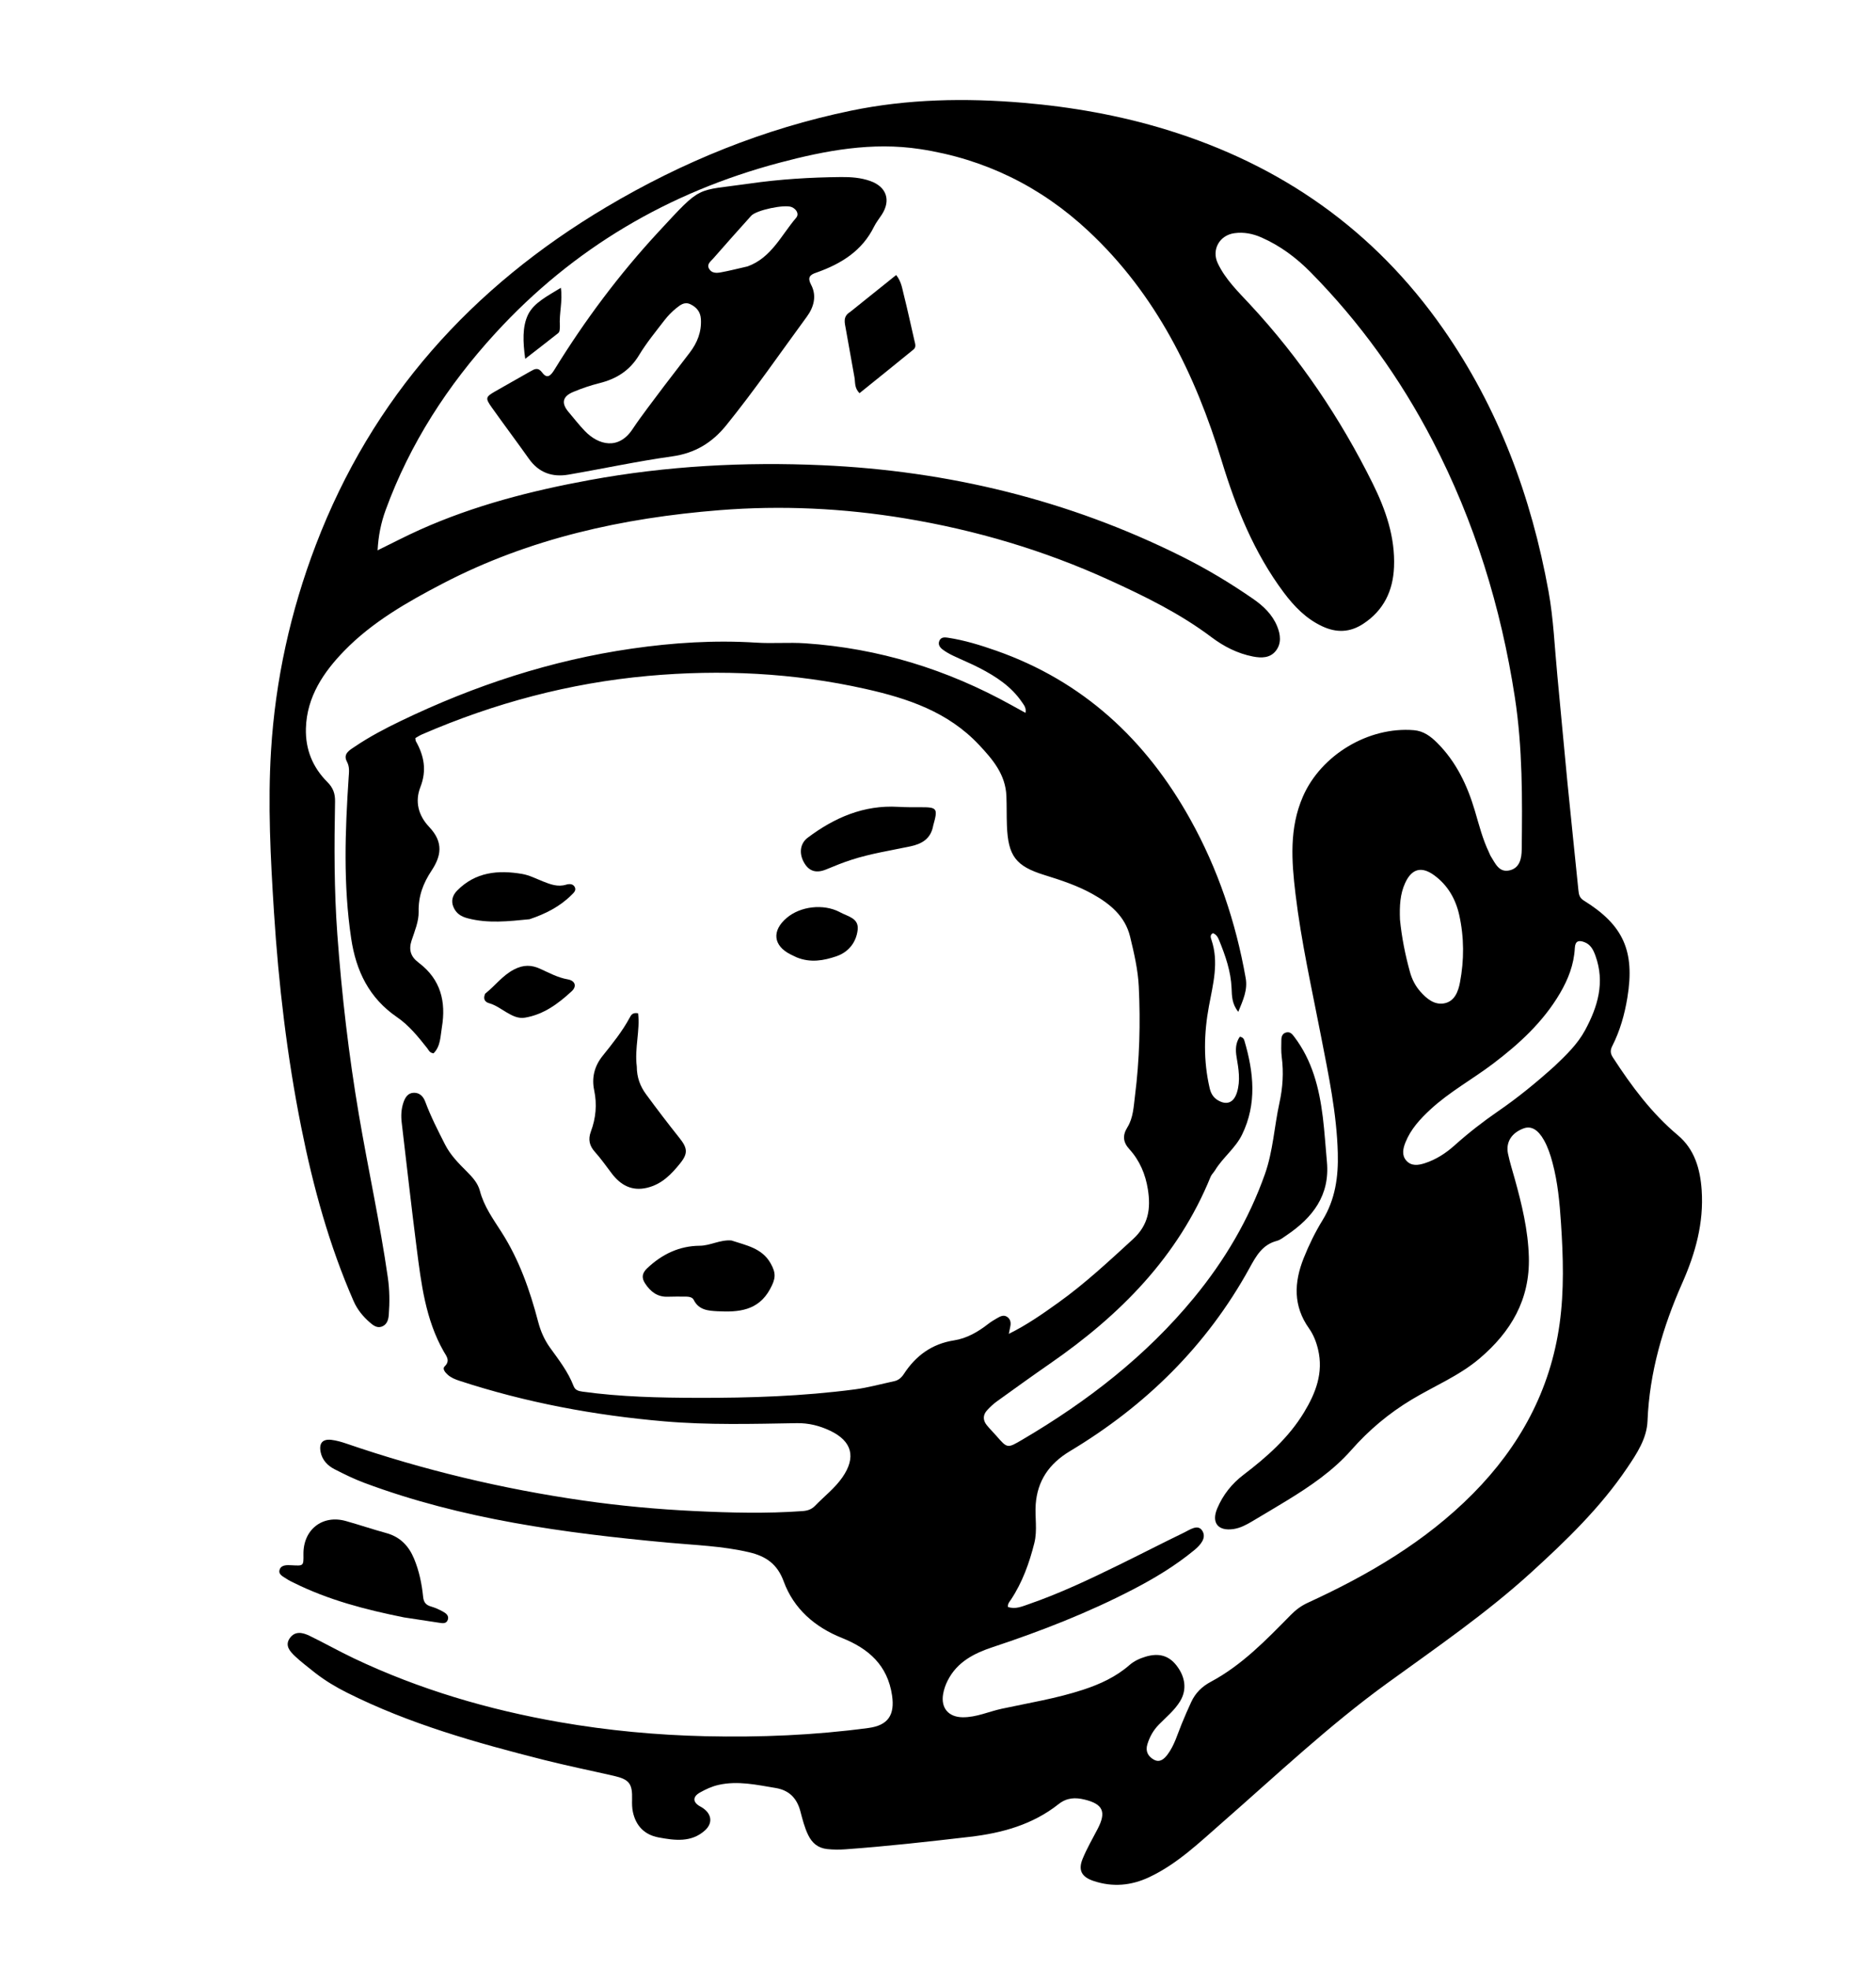 <svg class="icon icon-logo" version="1.1" id="Layer_1" xmlns="http://www.w3.org/2000/svg" xmlns:xlink="http://www.w3.org/1999/xlink" x="0px" y="0px" width="100%" viewBox="0 0 976 1024" enable-background="new 0 0 976 1024" xml:space="preserve">
<path fill="currentColor" opacity="1" stroke="none" d="
M164.004,870.049 
   C160.25,866.977 156.586,864.324 153.353,861.221 
   C150.855,858.824 148.128,855.835 150.693,852.07 
   C153.429,848.055 157.473,849.005 161.037,850.732 
   C168.826,854.507 176.372,858.789 184.192,862.496 
   C218.278,878.653 254.14,889.188 291.225,895.644 
   C316.349,900.018 341.673,902.385 367.194,902.961 
   C395.544,903.6 423.768,902.449 451.881,898.663 
   C461.991,897.302 465.601,891.956 464.098,881.754 
   C461.783,866.046 451.927,857.4 438.028,851.846 
   C423.971,846.229 412.965,836.746 407.724,822.45 
   C404.387,813.349 398.437,809.341 389.783,807.3 
   C375.762,803.995 361.436,803.587 347.196,802.262 
   C293.574,797.27 240.351,790.171 189.497,771.171 
   C184.209,769.195 179.097,766.687 174.065,764.107 
   C170.409,762.233 167.595,759.309 166.786,755.068 
   C165.91,750.474 167.887,748.269 172.506,748.842 
   C175.126,749.166 177.731,749.923 180.24,750.784 
   C220.351,764.542 261.422,774.345 303.372,780.381 
   C322.646,783.154 342.034,784.936 361.509,785.865 
   C380.161,786.755 398.784,787.219 417.429,785.88 
   C420.061,785.691 422.171,785.058 424.068,783.097 
   C428.811,778.195 434.31,774.005 438.245,768.345 
   C445.521,757.879 443.323,749.508 431.863,744.072 
   C426.398,741.479 420.724,740.043 414.515,740.148 
   C391.527,740.54 368.512,741.176 345.567,739.2 
   C309.306,736.077 273.707,729.464 239.063,718.114 
   C236.847,717.388 234.652,716.524 232.89,714.918 
   C231.632,713.771 230.026,711.909 231.294,710.676 
   C234.451,707.607 232.191,705.243 230.829,702.844 
   C221.367,686.179 219.141,667.613 216.774,649.131 
   C213.986,627.356 211.563,605.534 208.978,583.733 
   C208.561,580.211 208.749,576.73 209.895,573.364 
   C210.796,570.718 212.244,568.346 215.388,568.318 
   C218.412,568.29 220.248,570.3 221.247,572.982 
   C224.104,580.649 227.807,587.902 231.51,595.186 
   C234.39,600.851 238.718,605.133 243.06,609.479 
   C245.934,612.356 248.639,615.401 249.667,619.333 
   C251.779,627.419 256.578,633.998 260.955,640.854 
   C270.112,655.196 275.691,671.04 279.962,687.366 
   C281.255,692.305 283.21,696.795 286.152,700.88 
   C290.728,707.234 295.558,713.424 298.406,720.834 
   C299.25,723.03 300.977,723.462 303.134,723.759 
   C322.985,726.499 342.954,726.934 362.945,726.981 
   C390.273,727.045 417.562,726.153 444.685,722.586 
   C451.588,721.679 458.365,719.793 465.193,718.327 
   C467.431,717.846 468.992,716.478 470.244,714.56 
   C476.458,705.04 484.812,698.89 496.36,697.088 
   C503.024,696.048 508.864,692.65 514.197,688.483 
   C515.634,687.36 517.231,686.426 518.815,685.51 
   C520.417,684.583 522.173,683.653 523.96,684.859 
   C525.861,686.141 526.028,688.123 525.542,690.218 
   C525.326,691.152 525.164,692.1 524.846,693.702 
   C534.424,688.958 542.55,683.225 550.628,677.447 
   C564.483,667.535 576.89,655.945 589.438,644.457 
   C597.594,636.991 598.74,628.492 597.205,618.659 
   C595.969,610.733 592.953,603.579 587.531,597.622 
   C584.233,593.997 583.925,590.484 586.509,586.328 
   C589.598,581.36 589.772,575.495 590.476,569.95 
   C592.873,551.082 593.366,532.072 592.458,513.112 
   C592.04,504.386 590.007,495.653 587.935,487.111 
   C585.352,476.47 577.47,470.003 568.333,464.918 
   C560.427,460.519 551.888,457.724 543.281,455.051 
   C528.432,450.439 524.469,445.126 523.857,429.443 
   C523.655,424.282 523.795,419.108 523.581,413.947 
   C523.119,402.798 516.534,395.024 509.307,387.344 
   C493.188,370.213 472.332,363.228 450.236,358.276 
   C412.826,349.891 374.997,348.085 336.999,351.534 
   C296.259,355.232 257.086,365.679 219.516,381.961 
   C218.326,382.476 217.233,383.216 216.091,383.853 
   C216.201,384.56 216.146,385.113 216.37,385.509 
   C220.659,393.107 222.087,400.698 218.714,409.329 
   C215.784,416.826 217.579,424.058 223.31,430.1 
   C231.003,438.21 229.388,445.423 224.521,452.785 
   C220.141,459.409 217.615,466.033 217.799,474.189 
   C217.912,479.148 215.742,484.249 214.129,489.132 
   C212.532,493.967 213.702,497.587 217.659,500.524 
   C217.793,500.624 217.91,500.745 218.042,500.846 
   C229.271,509.391 232.118,520.952 229.895,534.234 
   C229.098,538.993 229.239,544.17 225.554,547.807 
   C223.426,547.547 223.029,546.108 222.232,545.103 
   C217.562,539.21 212.779,533.256 206.593,529.029 
   C192.029,519.077 185.232,504.984 182.701,488.068 
   C178.53,460.196 179.535,432.279 181.388,404.331 
   C181.572,401.548 181.985,398.908 180.485,396.106 
   C178.261,391.953 182.055,390.023 184.646,388.27 
   C192.246,383.128 200.385,378.867 208.642,374.891 
   C246.846,356.493 286.755,343.382 328.787,337.32 
   C350.225,334.229 371.774,332.846 393.521,334.227 
   C401.911,334.76 410.421,333.996 418.918,334.567 
   C457.127,337.137 492.748,348.155 526.149,366.682 
   C528.462,367.966 530.781,369.24 533.515,370.748 
   C534.046,368.152 532.69,366.661 531.66,365.146 
   C526.145,357.027 518.195,351.862 509.707,347.456 
   C505.129,345.08 500.323,343.147 495.667,340.915 
   C493.875,340.055 492.114,339.056 490.521,337.875 
   C489.004,336.751 487.812,335.18 488.767,333.142 
   C489.64,331.276 491.468,331.398 493.141,331.651 
   C501.741,332.95 510.024,335.509 518.191,338.372 
   C563.459,354.239 596.167,384.658 619.238,426.091 
   C633.632,451.94 642.938,479.587 648.078,508.694 
   C649.165,514.848 646.768,519.973 644.229,526.225 
   C640.877,522.087 640.904,517.934 640.744,513.996 
   C640.386,505.168 637.533,497.037 634.255,489.002 
   C633.636,487.484 632.857,485.949 631.042,485.327 
   C629.325,486.134 629.901,487.724 630.259,488.777 
   C634.231,500.457 631.09,511.779 628.958,523.243 
   C626.32,537.424 626.024,551.673 629.318,565.861 
   C629.957,568.615 631.176,570.781 633.658,572.24 
   C638.294,574.965 641.908,573.433 643.551,568.08 
   C645.435,561.944 644.381,555.866 643.345,549.781 
   C642.697,545.976 642.805,542.351 645.014,539.178 
   C646.732,539.46 647.162,540.385 647.445,541.351 
   C652.251,557.706 653.985,574.011 646.218,590.026 
   C642.758,597.161 636.153,601.977 632.094,608.697 
   C631.409,609.832 630.327,610.775 629.839,611.974 
   C612.884,653.677 582.675,683.963 546.411,709.076 
   C537.103,715.522 527.91,722.133 518.725,728.753 
   C516.849,730.106 515.118,731.721 513.552,733.427 
   C511.334,735.843 511.286,738.573 513.333,741.133 
   C514.889,743.081 516.702,744.821 518.339,746.707 
   C524.12,753.361 524.077,753.313 531.912,748.71 
   C565.646,728.892 596.23,705.259 621.214,674.878 
   C637.114,655.542 649.707,634.28 658.086,610.612 
   C662.339,598.597 662.939,585.844 665.646,573.518 
   C667.373,565.651 667.88,557.757 666.831,549.736 
   C666.445,546.783 666.595,543.75 666.634,540.755 
   C666.658,539.005 667.241,537.406 669.209,536.946 
   C671.146,536.494 672.196,537.699 673.281,539.122 
   C682.699,551.462 686.331,565.88 688.188,580.88 
   C689.147,588.63 689.611,596.441 690.334,604.222 
   C691.953,621.641 682.941,633.236 669.447,642.362 
   C667.794,643.48 666.132,644.857 664.271,645.347 
   C656.706,647.34 653.516,653.2 650.054,659.496 
   C627.831,699.907 595.96,731.132 556.661,754.694 
   C545.63,761.309 539.752,770.238 538.84,782.275 
   C538.334,788.95 539.81,795.766 538.114,802.521 
   C535.499,812.932 531.916,822.902 525.958,831.918 
   C525.251,832.987 524.205,833.956 524.389,835.727 
   C528.249,837.098 531.845,835.44 535.319,834.24 
   C551.41,828.682 566.764,821.383 582.033,813.919 
   C593.405,808.36 604.651,802.542 616.046,797.031 
   C619.023,795.592 623.181,792.507 625.462,796.048 
   C627.881,799.803 624.531,803.546 621.339,806.178 
   C611.522,814.269 600.693,820.797 589.423,826.642 
   C565.996,838.792 541.508,848.33 516.487,856.614 
   C506.835,859.81 497.971,864.271 493.044,873.988 
   C491.898,876.25 491.079,878.597 490.658,881.058 
   C489.417,888.307 493.488,893.02 500.804,893.102 
   C507.966,893.182 514.426,890.116 521.241,888.654 
   C535.389,885.618 549.714,883.307 563.519,878.775 
   C572.303,875.892 580.57,872.105 587.616,865.949 
   C590.024,863.846 592.901,862.527 595.98,861.6 
   C602.818,859.541 608.029,860.974 612.061,866.141 
   C616.79,872.202 617.517,878.906 613.974,884.733 
   C611.077,889.496 606.747,892.998 602.908,896.914 
   C600.021,899.857 598.141,903.219 596.936,907.137 
   C595.784,910.884 597.359,913.485 600.278,915.128 
   C603.358,916.862 605.664,914.834 607.46,912.42 
   C610.999,907.662 612.56,901.979 614.766,896.595 
   C616.343,892.746 617.991,888.922 619.747,885.152 
   C621.919,880.491 625.268,877.144 629.949,874.643 
   C646.21,865.958 658.829,852.784 671.581,839.843 
   C674.195,837.189 676.992,835.109 680.414,833.538 
   C711.951,819.064 741.645,801.71 766.288,776.833 
   C790.668,752.222 806.564,723.116 811.385,688.533 
   C813.809,671.151 813.273,653.657 812.119,636.173 
   C811.417,625.525 810.465,614.946 807.679,604.6 
   C806.592,600.563 805.308,596.616 803.253,592.958 
   C800.153,587.438 796.574,585.395 792.631,586.862 
   C786.404,589.179 783.289,594.023 784.554,600.051 
   C785.475,604.44 786.848,608.736 788.05,613.066 
   C791.751,626.386 794.999,639.753 795.392,653.707 
   C796.016,675.84 786.103,692.636 769.755,706.51 
   C759.074,715.575 746.16,720.821 734.342,727.938 
   C722.572,735.026 712.182,743.721 703.044,754.104 
   C693.506,764.941 681.583,773.014 669.32,780.51 
   C663.352,784.159 657.321,787.704 651.312,791.285 
   C648.294,793.083 645.187,794.715 641.658,795.225 
   C633.702,796.375 630.144,791.963 633.254,784.541 
   C636.203,777.501 640.852,771.638 646.931,767.009 
   C659.066,757.768 670.42,747.741 678.418,734.552 
   C684.495,724.532 688.624,713.981 685.736,701.827 
   C684.791,697.851 683.336,694.125 681.036,690.886 
   C672.732,679.192 673.197,666.997 678.253,654.314 
   C680.978,647.477 684.209,640.867 688.035,634.643 
   C694.703,623.795 696.324,612.067 695.994,599.654 
   C695.448,579.068 691.176,559.053 687.283,538.973 
   C682.505,514.326 676.962,489.812 673.981,464.852 
   C671.941,447.766 670.678,430.693 677.858,414.246 
   C687.304,392.609 712.003,377.805 735.569,379.747 
   C740.586,380.16 744.269,382.918 747.612,386.238 
   C757.578,396.139 763.386,408.401 767.31,421.665 
   C769.482,429.007 771.34,436.446 774.692,443.384 
   C774.982,443.983 775.164,444.646 775.52,445.2 
   C777.915,448.929 779.806,453.988 785.441,452.635 
   C790.704,451.372 791.628,446.362 791.685,441.817 
   C792.011,415.352 792.16,388.961 788.104,362.601 
   C780.896,315.758 767.132,271.152 745.278,229.111 
   C728.491,196.82 707.431,167.532 681.864,141.6 
   C674.475,134.106 666.053,127.797 656.289,123.505 
   C651.758,121.513 647.073,120.589 642.162,121.278 
   C634.437,122.36 630.217,129.878 633.547,136.912 
   C637.536,145.341 644.231,151.779 650.441,158.469 
   C676.263,186.286 697.262,217.403 714.101,251.323 
   C720.877,264.972 725.899,279.336 725.246,294.912 
   C724.731,307.215 719.936,317.403 709.249,324.418 
   C702.284,328.991 695.295,329.163 687.932,325.734 
   C679.511,321.811 673.281,315.37 667.854,308.102 
   C652.49,287.528 643.076,264.216 635.624,239.805 
   C621.826,194.604 601.428,153.013 566.256,120.161 
   C541.468,97.007 512.3,82.66 478.671,77.537 
   C453.719,73.736 429.569,78.255 405.636,84.605 
   C347.814,99.946 298.171,129.144 257.704,173.321 
   C232.948,200.347 213.249,230.69 200.614,265.32 
   C198.227,271.863 196.852,278.622 196.443,286.208 
   C204.15,282.443 211.189,278.758 218.425,275.514 
   C246.716,262.831 276.481,255.212 306.886,249.639 
   C346.902,242.305 387.292,240.135 427.783,241.949 
   C493.25,244.881 555.849,260 614.715,289.344 
   C627.701,295.817 640.137,303.27 652.062,311.543 
   C657.322,315.193 661.905,319.549 664.416,325.637 
   C666.221,330.012 666.776,334.641 663.745,338.492 
   C660.776,342.265 656.306,342.315 651.815,341.432 
   C643.785,339.855 636.673,336.198 630.258,331.371 
   C613.887,319.053 595.645,310.131 577.148,301.692 
   C543.177,286.192 507.616,275.673 470.843,269.595 
   C438.878,264.311 406.639,262.75 374.259,265.337 
   C324.013,269.352 275.532,279.972 230.444,303.427 
   C211.898,313.075 193.61,323.533 179.049,338.529 
   C168.484,349.411 159.593,362.284 159.15,378.831 
   C158.855,389.843 162.711,399.112 170.33,406.736 
   C173.326,409.733 174.391,412.751 174.311,416.88 
   C173.867,439.875 173.817,462.89 175.49,485.831 
   C177.788,517.344 181.435,548.711 186.738,579.892 
   C191.534,608.093 197.698,636.048 201.768,664.375 
   C202.696,670.834 202.758,677.327 202.261,683.816 
   C202.066,686.363 201.343,688.918 198.65,689.918 
   C196.128,690.854 194.119,689.264 192.367,687.733 
   C188.829,684.641 185.897,681.089 183.973,676.696 
   C171.286,647.714 162.963,617.415 156.765,586.49 
   C149.335,549.411 144.929,511.955 142.525,474.214 
   C140.744,446.258 139.294,418.247 141.009,390.334 
   C143.263,353.631 151.134,317.903 164.297,283.436 
   C193.6,206.702 245.397,149.287 315.46,107.681 
   C355.144,84.114 397.487,66.923 442.732,57.56 
   C472.259,51.45 502.215,50.904 532.236,53.448 
   C557.685,55.606 582.682,60.026 607.135,67.543 
   C666.685,85.849 715.018,119.756 750.787,170.965 
   C779.603,212.22 796.695,258.357 805.631,307.57 
   C808.237,321.926 808.802,336.657 810.21,351.226 
   C812.001,369.764 813.633,388.318 815.454,406.853 
   C817.292,425.56 819.3,444.25 821.171,462.954 
   C821.395,465.19 821.727,466.946 823.961,468.329 
   C844.634,481.128 850.612,494.69 846.655,518.806 
   C845.216,527.582 842.836,536.033 838.809,543.96 
   C837.694,546.155 837.728,547.809 839.095,549.913 
   C848.748,564.776 859.186,578.894 872.926,590.41 
   C881.625,597.701 884.559,608.005 885.302,618.953 
   C886.458,635.989 882.083,651.748 875.206,667.275 
   C865.112,690.063 858.14,713.758 857.129,738.997 
   C856.761,748.199 851.554,755.997 846.498,763.482 
   C832.581,784.087 814.827,801.194 796.565,817.819 
   C773.217,839.074 747.25,856.886 721.745,875.364 
   C691.354,897.383 664.063,923.204 635.849,947.877 
   C623.95,958.282 612.521,969.349 597.973,976.223 
   C588.532,980.683 578.839,981.568 568.851,978.204 
   C562.766,976.154 560.789,972.685 563.255,966.687 
   C565.464,961.314 568.417,956.243 571.104,951.071 
   C575.646,942.332 573.857,938.222 564.251,935.902 
   C559.447,934.742 555.066,934.843 550.692,938.301 
   C537.193,948.973 521.281,953.341 504.43,955.298 
   C482.944,957.794 461.458,960.215 439.88,961.766 
   C436.709,961.994 433.586,961.984 430.414,961.651 
   C425.587,961.145 422.522,958.57 420.466,954.355 
   C418.548,950.424 417.514,946.22 416.41,942.04 
   C414.622,935.271 410.662,931.055 403.501,929.875 
   C393.652,928.251 383.884,926.014 373.822,928.28 
   C370.355,929.061 367.182,930.539 364.153,932.238 
   C360.17,934.472 360.369,937.403 364.398,939.549 
   C370.065,942.569 371.316,947.805 366.792,951.91 
   C359.7,958.343 351.049,957.164 342.627,955.593 
   C335.36,954.237 330.848,949.642 329.276,942.405 
   C328.823,940.32 328.784,938.104 328.844,935.956 
   C329.074,927.635 327.455,925.43 319.281,923.556 
   C307.117,920.769 294.875,918.294 282.782,915.228 
   C247.725,906.341 212.945,896.581 180.426,880.249 
   C174.757,877.401 169.319,874.157 164.004,870.049 
M808.868,554.371 
   C814.794,548.733 820.731,543.038 824.656,535.775 
   C831.243,523.586 835.066,510.915 830.034,497.036 
   C828.915,493.95 827.564,491.213 824.262,489.967 
   C821.228,488.822 819.487,489.454 819.304,493.07 
   C818.871,501.58 815.867,509.292 811.6,516.558 
   C802.826,531.495 790.368,542.914 776.717,553.242 
   C765.965,561.377 754.024,567.874 744.068,577.105 
   C738.769,582.017 733.946,587.275 731.213,594.077 
   C729.949,597.223 729.145,600.731 731.597,603.552 
   C734.248,606.603 737.893,606.05 741.357,604.92 
   C747.159,603.028 752.197,599.753 756.685,595.737 
   C763.894,589.286 771.479,583.364 779.453,577.885 
   C789.622,570.897 799.174,563.102 808.868,554.371 
M728.34,478.234 
   C729.25,487.506 731.074,496.611 733.557,505.574 
   C734.582,509.272 736.318,512.716 738.898,515.639 
   C742.196,519.374 746.17,522.726 751.267,521.83 
   C756.702,520.874 758.631,515.784 759.546,510.985 
   C761.777,499.279 761.755,487.445 759.16,475.827 
   C757.312,467.556 753.193,460.328 746.101,455.172 
   C739.542,450.403 734.445,451.762 731.028,459.237 
   C728.394,464.996 728.077,471.11 728.34,478.234 
z"></path>
<path fill="currentColor" opacity="1" stroke="none" d="
M424.8,141.748 
   C421.037,142.932 420.088,144.518 421.987,148.107 
   C425.048,153.896 423.338,159.822 419.824,164.613 
   C405.942,183.54 392.632,202.893 377.853,221.159 
   C370.53,230.21 361.644,235.684 349.753,237.345 
   C331.652,239.874 313.743,243.758 295.716,246.849 
   C287.347,248.284 280.315,245.86 275.193,238.634 
   C268.838,229.666 262.226,220.88 255.859,211.921 
   C252.389,207.038 252.591,206.439 257.618,203.546 
   C263.679,200.059 269.795,196.668 275.863,193.191 
   C278.146,191.883 279.912,190.822 282.149,193.841 
   C284.783,197.396 286.741,195.03 288.451,192.252 
   C304.213,166.652 322.136,142.657 342.572,120.603 
   C365.663,95.684 361.391,99.584 389.822,95.486 
   C405.633,93.206 421.601,92.223 437.59,92.077 
   C442.752,92.03 447.926,92.395 452.853,94.171 
   C461.233,97.191 463.58,104.142 458.784,111.588 
   C457.431,113.688 455.82,115.657 454.723,117.881 
   C448.544,130.422 437.769,137.15 424.8,141.748 
M345.396,200.925 
   C349.852,195.114 354.296,189.295 358.766,183.494 
   C362.76,178.311 365.054,172.556 364.644,165.921 
   C364.418,162.256 362.464,159.788 359.159,158.223 
   C356.134,156.791 353.931,158.615 351.936,160.191 
   C349.611,162.027 347.483,164.227 345.673,166.579 
   C341.108,172.514 336.308,178.344 332.454,184.731 
   C327.622,192.74 320.718,197.05 311.927,199.248 
   C307.263,200.414 302.654,201.978 298.218,203.835 
   C292.593,206.191 291.921,209.71 295.792,214.266 
   C298.593,217.564 301.246,221.006 304.239,224.121 
   C311.455,231.631 321.862,234.041 329.044,223.25 
   C334.018,215.777 339.624,208.724 345.396,200.925 
M388.894,138.562 
   C401.262,134.106 406.424,122.357 414.181,113.289 
   C415.85,111.337 414.443,108.782 411.86,107.697 
   C408.204,106.162 393.487,109.257 390.817,112.215 
   C384.143,119.607 377.525,127.049 370.967,134.545 
   C369.735,135.953 367.637,137.338 368.833,139.651 
   C370.139,142.178 372.754,142.055 375.012,141.649 
   C379.414,140.859 383.752,139.716 388.894,138.562 
z"></path>
<path fill="currentColor" opacity="1" stroke="none" d="
M210.138,841.155 
   C190.111,837.122 170.836,832.119 152.819,823.139 
   C151.628,822.546 150.393,821.999 149.307,821.247 
   C147.469,819.974 144.5,818.918 145.534,816.17 
   C146.437,813.773 149.409,813.916 151.696,814.044 
   C157.952,814.392 157.947,814.467 157.87,808.312 
   C157.708,795.513 167.739,787.611 179.943,791.044 
   C186.983,793.025 193.921,795.371 200.972,797.305 
   C208.164,799.277 212.635,803.944 215.422,810.636 
   C218.07,816.995 219.442,823.677 220.13,830.443 
   C220.446,833.542 221.715,834.779 224.411,835.555 
   C226.469,836.148 228.469,837.066 230.356,838.093 
   C231.963,838.967 233.706,840.211 232.981,842.377 
   C232.215,844.666 230.107,844.188 228.295,843.917 
   C222.382,843.034 216.475,842.12 210.138,841.155 
z"></path>
<path fill="currentColor" opacity="1" stroke="none" d="
M331.296,554.676 
   C331.289,560.34 333.096,564.996 336.1,569.081 
   C341.722,576.724 347.466,584.284 353.387,591.697 
   C357.609,596.983 358.099,599.726 353.913,604.944 
   C349.324,610.664 344.345,615.882 336.645,617.727 
   C328.638,619.646 322.859,616.251 318.391,610.448 
   C315.452,606.632 312.722,602.642 309.489,599.055 
   C306.657,595.912 305.871,592.612 307.404,588.498 
   C309.998,581.536 310.689,574.433 309.119,566.973 
   C307.769,560.56 309.2,554.524 313.499,549.154 
   C318.593,542.791 323.748,536.433 327.638,529.195 
   C328.333,527.902 329.057,526.461 331.974,526.992 
   C333.075,535.939 330.066,545.1 331.296,554.676 
z"></path>
<path fill="currentColor" opacity="1" stroke="none" d="
M380.518,645.132 
   C388.435,647.737 396.471,649.148 400.94,657.064 
   C403.889,662.284 403.531,665.076 400.643,670.396 
   C394.471,681.767 384.115,682.496 373.264,681.937 
   C368.571,681.696 363.54,681.38 360.914,676.03 
   C360.089,674.349 357.81,674.309 355.938,674.315 
   C353.109,674.325 350.277,674.27 347.451,674.382 
   C341.987,674.6 338.371,671.717 335.588,667.438 
   C333.686,664.514 334.024,662.104 336.734,659.546 
   C344.45,652.263 353.402,647.961 364.043,647.876 
   C369.627,647.832 374.541,644.66 380.518,645.132 
z"></path>
<path fill="currentColor" opacity="1" stroke="none" d="
M485.519,429.294 
   C484.299,436.353 479.447,438.938 473.594,440.173 
   C463.36,442.333 453.011,443.916 443.002,447.147 
   C438.555,448.583 434.27,450.307 429.975,452.105 
   C424.809,454.269 421.179,453.182 418.646,449.169 
   C415.628,444.39 415.967,438.851 420.236,435.648 
   C434.132,425.223 449.404,418.568 467.275,419.617 
   C471.093,419.841 474.929,419.822 478.756,419.811 
   C487.619,419.784 488.046,420.323 485.519,429.294 
z"></path>
<path fill="currentColor" opacity="1" stroke="none" d="
M442.252,162.267 
   C450.381,155.738 458.238,149.443 466.24,143.033 
   C468.883,146.366 469.305,149.739 470.097,152.868 
   C472.132,160.905 473.842,169.023 475.724,177.099 
   C476.108,178.742 476.775,180.529 475.265,181.763 
   C465.937,189.39 456.533,196.922 447.156,204.484 
   C444.432,201.7 445.009,198.898 444.562,196.365 
   C443.062,187.878 441.511,179.4 440.007,170.914 
   C439.463,167.843 438.416,164.622 442.252,162.267 
z"></path>
<path fill="currentColor" opacity="1" stroke="none" d="
M275.471,478.071 
   C264.472,479.159 253.963,480.359 243.357,477.585 
   C239.666,476.62 237.324,474.971 235.943,471.807 
   C234.537,468.585 235.404,465.622 237.869,463.124 
   C247.398,453.469 259.206,452.381 271.653,454.515 
   C275.358,455.15 278.877,456.967 282.428,458.379 
   C286.329,459.931 290.164,461.411 294.503,460.102 
   C296.093,459.622 298.054,459.544 298.988,461.266 
   C299.982,463.097 298.43,464.365 297.264,465.521 
   C291.218,471.513 283.854,475.264 275.471,478.071 
z"></path>
<path fill="currentColor" opacity="1" stroke="none" d="
M414.415,497.87 
   C413.165,497.267 412.26,496.846 411.367,496.402 
   C402.223,491.857 401.39,484.032 409.333,477.332 
   C416.491,471.295 428.308,469.963 436.688,474.249 
   C436.836,474.325 436.982,474.405 437.128,474.485 
   C441.062,476.644 446.889,477.455 446.207,483.566 
   C445.475,490.12 441.419,495.157 435.244,497.292 
   C428.669,499.564 421.697,500.859 414.415,497.87 
z"></path>
<path fill="currentColor" opacity="1" stroke="none" d="
M252.395,516.794 
   C257.691,512.594 261.42,507.316 267.42,504.206 
   C272.388,501.631 276.519,501.789 281.066,503.858 
   C285.747,505.987 290.226,508.447 295.437,509.353 
   C299.151,510 300.268,512.889 297.444,515.502 
   C290.461,521.961 282.869,527.627 273.109,529.257 
   C269.604,529.841 266.589,528.284 263.698,526.596 
   C260.693,524.84 257.919,522.715 254.47,521.74 
   C252.226,521.105 251.234,519.497 252.395,516.794 
z"></path>
<path fill="currentColor" opacity="1" stroke="none" d="
M291.281,169.611 
   C291.214,171.215 291.297,172.544 290.331,173.309 
   C284.946,177.576 279.494,181.759 273.241,186.61 
   C272.06,177.924 271.656,169.9 274.754,163.582 
   C277.8,157.369 285.088,153.842 291.785,149.674 
   C292.821,156.756 290.822,162.946 291.281,169.611 
z"></path>
</svg>